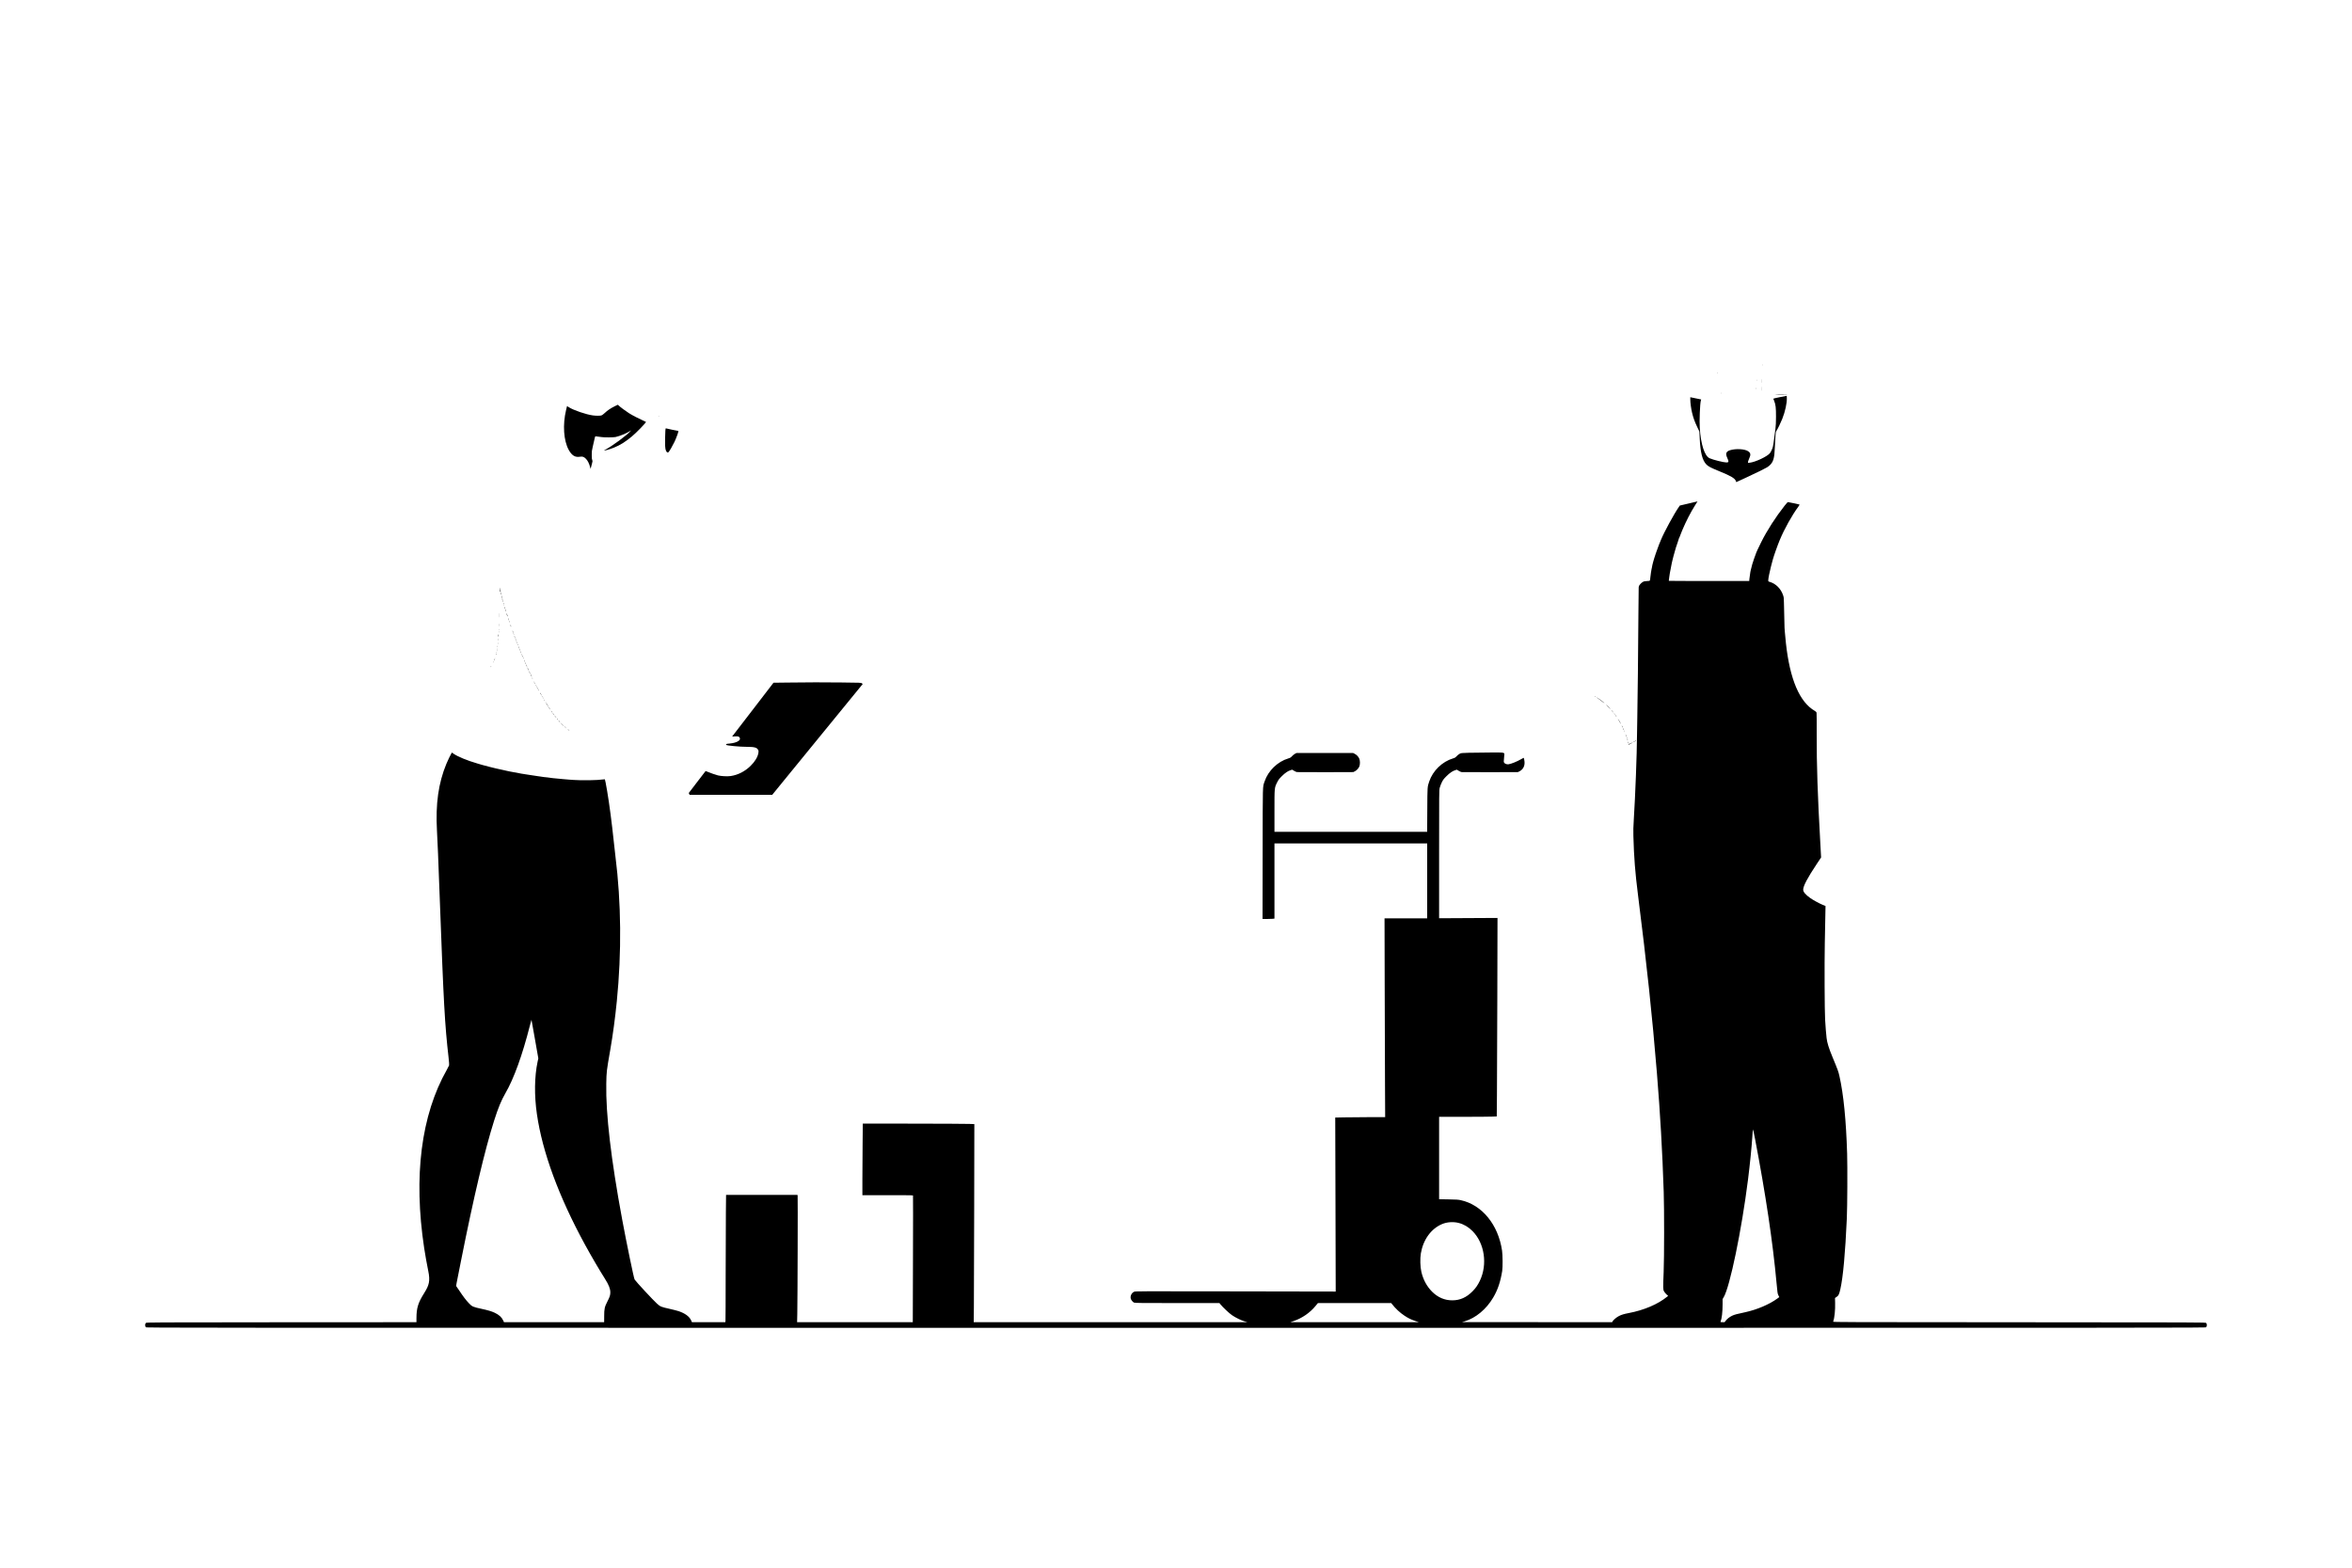 <?xml version="1.0" standalone="no"?>
<!DOCTYPE svg PUBLIC "-//W3C//DTD SVG 20010904//EN"
 "http://www.w3.org/TR/2001/REC-SVG-20010904/DTD/svg10.dtd">
<svg version="1.0" xmlns="http://www.w3.org/2000/svg"
 width="7500pt" height="5000pt" viewBox="0 0 7500 5000"
 preserveAspectRatio="xMidYMid meet">
<g transform="translate(0,5000) scale(0.1,-0.1)"
fill="#000000" stroke="none">
<path d="M56202 38360 c0 -14 2 -19 5 -12 2 6 2 18 0 25 -3 6 -5 1 -5 -13z"/>
<path d="M54761 38104 c0 -11 3 -14 6 -6 3 7 2 16 -1 19 -3 4 -6 -2 -5 -13z"/>
<path d="M56164 37845 c0 -55 1 -76 3 -47 2 29 2 74 0 100 -2 26 -3 2 -3 -53z"/>
<path d="M56011 37874 c0 -11 3 -14 6 -6 3 7 2 16 -1 19 -3 4 -6 -2 -5 -13z"/>
<path d="M56164 37600 c0 -58 1 -81 3 -52 2 28 2 76 0 105 -2 28 -3 5 -3 -53z"/>
<path d="M55993 37610 c0 -25 2 -35 4 -22 2 12 2 32 0 45 -2 12 -4 2 -4 -23z"/>
<path d="M54882 37460 c0 -14 2 -19 5 -12 2 6 2 18 0 25 -3 6 -5 1 -5 -13z"/>
<path d="M56601 37405 c7 -7 400 -7 407 -1 3 3 -88 6 -203 6 -115 0 -206 -2
-204 -5z"/>
<path d="M56760 37334 c-118 -23 -214 -45 -213 -50 1 -5 14 -36 27 -70 48
-116 60 -222 59 -509 -1 -177 -6 -293 -17 -365 -9 -58 -27 -199 -41 -315 -14
-115 -32 -237 -41 -270 -19 -76 -63 -170 -99 -213 -90 -106 -461 -280 -637
-299 l-58 -6 0 28 c0 15 17 64 37 109 57 123 49 180 -32 234 -110 74 -391 90
-576 33 -127 -40 -153 -108 -92 -241 56 -123 52 -150 -22 -150 -89 0 -424 83
-538 134 -161 71 -281 439 -315 969 -15 218 7 777 33 863 7 24 12 44 11 44 -6
0 -293 59 -318 65 l-28 7 0 -75 c0 -102 25 -288 57 -422 37 -157 85 -289 164
-454 l69 -144 10 -208 c22 -468 84 -710 213 -843 64 -65 145 -107 416 -217
361 -146 496 -226 524 -310 l13 -36 259 119 c143 65 369 172 502 238 200 99
251 129 302 176 118 109 153 227 166 554 3 85 11 236 17 335 11 163 14 183 36
215 40 58 136 257 186 384 91 229 150 500 144 656 l-3 75 -215 -41z"/>
<path d="M19598 37041 c-130 -65 -229 -132 -315 -214 -40 -38 -86 -72 -105
-77 -44 -13 -178 -13 -275 1 -220 30 -615 166 -766 262 l-55 36 -31 -127
c-112 -468 -79 -972 84 -1270 97 -177 204 -244 350 -220 88 15 133 1 195 -61
63 -63 107 -152 141 -281 l12 -45 8 30 c5 17 11 39 13 50 3 11 13 52 24 92 11
40 18 74 16 75 -1 2 -6 19 -9 37 -3 19 -8 38 -11 43 -6 10 -6 196 0 243 2 17
13 73 25 125 12 52 24 106 27 120 3 14 7 33 10 42 8 26 15 58 28 123 11 55 15
60 37 58 61 -5 139 -15 188 -24 75 -13 380 -11 438 2 148 34 343 114 463 190
l35 23 -25 -29 c-122 -138 -577 -472 -815 -598 -87 -47 138 13 295 77 204 84
345 172 565 352 139 113 469 454 454 468 -2 2 -51 25 -109 51 -131 58 -324
158 -432 226 -98 61 -293 206 -327 243 -14 14 -27 26 -30 26 -3 0 -49 -22
-103 -49z"/>
<path d="M20998 36723 c7 -3 16 -2 19 1 4 3 -2 6 -13 5 -11 0 -14 -3 -6 -6z"/>
<path d="M21217 36268 c-6 -72 -12 -390 -9 -478 3 -80 15 -137 36 -179 24 -46
50 -56 76 -29 33 36 125 195 187 324 57 118 135 332 126 347 -2 4 -13 7 -24 7
-18 0 -309 60 -365 76 -20 5 -22 1 -27 -68z"/>
<path d="M54115 34005 c-5 -2 -131 -32 -279 -66 l-270 -63 -30 -44 c-145 -204
-475 -811 -569 -1044 -14 -35 -44 -108 -67 -163 -51 -125 -151 -419 -184 -545
-25 -94 -31 -122 -42 -190 -3 -19 -8 -38 -10 -42 -5 -8 -33 -203 -40 -278 -9
-103 -2 -97 -106 -102 -83 -4 -99 -9 -145 -37 -47 -29 -112 -106 -114 -135 0
-6 -2 -20 -5 -31 -2 -11 -6 -402 -9 -870 -7 -1175 -24 -2709 -35 -3265 -5
-256 -10 -532 -10 -615 -2 -526 -55 -1924 -101 -2635 -16 -249 -19 -377 -14
-545 19 -691 56 -1159 146 -1870 280 -2212 457 -3883 604 -5685 107 -1326 173
-2470 217 -3795 18 -541 17 -2099 -2 -2555 -21 -520 -21 -553 12 -616 15 -28
50 -72 79 -98 l53 -47 -30 -24 c-298 -244 -743 -433 -1232 -525 -145 -27 -231
-53 -314 -97 -72 -37 -175 -124 -197 -167 l-14 -26 -2396 1 -2396 0 85 25
c357 105 696 387 917 763 142 240 231 505 285 846 19 123 16 503 -5 649 -123
829 -638 1459 -1315 1607 -83 18 -140 22 -394 26 l-298 5 0 1314 0 1314 778 0
c427 0 841 3 918 7 l142 6 6 671 c3 369 9 1793 12 3165 l6 2494 -931 -5 -931
-5 0 2042 c0 2002 0 2043 20 2121 11 43 41 122 67 174 40 81 62 109 148 195
104 104 190 163 280 191 l50 16 59 -36 c33 -20 73 -38 90 -41 17 -3 429 -4
916 -3 l885 3 48 25 c103 52 161 149 162 270 0 60 -19 160 -31 160 -1 0 -35
-19 -76 -42 -143 -81 -304 -146 -400 -163 -52 -8 -113 10 -138 43 -23 29 -23
23 -4 223 11 119 53 109 -454 108 -240 -1 -545 -4 -677 -8 -234 -7 -241 -7
-291 -33 -29 -15 -71 -49 -95 -76 -38 -42 -54 -52 -116 -71 -343 -102 -643
-393 -757 -733 -61 -180 -59 -153 -63 -910 l-4 -698 -2435 0 -2434 0 0 663 c0
758 -2 739 87 917 40 81 62 109 148 195 104 104 190 163 280 191 l50 16 59
-36 c33 -20 73 -38 90 -41 17 -3 429 -4 916 -3 l885 3 48 25 c58 29 112 86
141 149 30 66 29 197 -3 263 -30 62 -85 118 -147 148 l-49 25 -900 0 -900 0
-51 -27 c-29 -15 -71 -49 -95 -76 -38 -42 -54 -52 -116 -71 -343 -102 -643
-393 -757 -733 -65 -192 -60 -3 -63 -2300 l-3 -2088 137 0 c76 0 162 3 191 6
l52 7 0 1198 0 1199 2435 0 2435 0 0 -1195 0 -1195 -680 0 -680 0 5 -2122 c3
-1168 7 -2594 10 -3170 l5 -1048 -493 0 c-272 0 -630 -3 -796 -7 l-303 -6 8
-2775 7 -2775 -3194 6 c-3114 6 -3195 6 -3236 -13 -81 -36 -130 -143 -103
-225 14 -44 62 -100 101 -120 23 -13 224 -15 1376 -15 l1348 0 34 -42 c76 -94
280 -286 369 -346 113 -77 288 -163 402 -196 l85 -25 -4363 0 -4362 -1 5 468
c3 257 7 1678 10 3158 l5 2692 -162 6 c-90 4 -890 8 -1779 9 l-1616 2 -6 -629
c-4 -346 -7 -860 -7 -1143 l0 -513 523 0 c287 0 649 0 804 0 157 0 284 -3 287
-8 3 -5 3 -917 -1 -2026 l-6 -2016 -1845 0 -1844 0 6 268 c9 405 19 3746 11
3770 l-6 22 -1138 0 -1138 0 -6 -572 c-4 -314 -7 -1213 -7 -1998 0 -785 -3
-1442 -6 -1459 l-6 -31 -532 0 -531 0 -29 63 c-56 121 -191 219 -393 288 -48
16 -179 50 -292 75 -273 61 -291 69 -398 163 -120 108 -670 700 -717 773 -24
38 -257 1164 -395 1908 -356 1918 -527 3377 -508 4335 8 397 7 388 127 1080
82 470 156 1017 209 1550 156 1558 141 3146 -44 4625 -13 107 -38 328 -55 490
-60 573 -141 1193 -210 1595 -37 218 -66 364 -72 370 -2 2 -31 0 -63 -5 -162
-26 -683 -35 -940 -15 -27 2 -90 6 -140 10 -49 3 -130 10 -180 15 -49 5 -115
12 -145 14 -167 15 -267 25 -280 30 -8 3 -44 7 -80 11 -91 7 -160 16 -230 29
-19 3 -53 8 -75 10 -22 2 -51 7 -65 10 -14 3 -43 7 -65 10 -52 6 -185 27 -270
41 -11 2 -38 6 -60 10 -22 3 -51 7 -65 10 -60 13 -78 16 -240 45 -58 11 -116
21 -130 24 -14 3 -45 10 -70 15 -25 5 -54 12 -65 14 -11 3 -33 8 -50 12 -71
15 -113 24 -155 34 -25 5 -70 15 -100 22 -97 22 -362 89 -450 115 -47 14 -116
34 -155 46 -319 92 -627 220 -757 313 l-46 34 -15 -22 c-29 -45 -119 -232
-164 -341 -253 -616 -346 -1274 -299 -2126 22 -407 39 -813 91 -2220 123
-3321 158 -3950 280 -5027 14 -130 21 -223 16 -240 -5 -16 -38 -80 -73 -143
-819 -1445 -1068 -3398 -722 -5685 30 -200 93 -555 129 -724 35 -163 41 -284
20 -386 -21 -101 -61 -187 -159 -344 -185 -295 -235 -462 -236 -783 l0 -128
-4304 -2 c-4216 -3 -4304 -3 -4325 -22 -29 -26 -30 -107 -1 -136 20 -20 33
-20 32850 -20 32817 0 32830 0 32850 20 29 29 28 110 -1 136 -21 19 -136 19
-5961 22 -5649 2 -5940 3 -5933 20 43 108 70 366 63 604 l-4 150 52 35 c62 41
81 81 119 248 87 385 156 1144 206 2250 17 378 23 1656 10 2070 -33 1073 -114
1890 -245 2473 -35 153 -49 193 -221 607 -117 281 -173 461 -189 610 -17 148
-32 332 -47 585 -16 272 -23 1784 -10 2430 6 316 14 715 17 885 l6 310 -98 40
c-103 42 -303 152 -389 213 -154 111 -225 195 -225 268 0 116 139 379 432 818
l139 209 -25 456 c-86 1520 -119 2510 -115 3471 1 366 -1 677 -5 692 -5 18
-24 37 -54 54 -487 280 -795 1001 -922 2154 -25 229 -28 263 -36 375 -3 50 -8
106 -9 125 -3 34 -13 472 -19 800 -2 151 -5 172 -30 245 -70 201 -228 358
-416 415 -55 16 -55 17 -54 56 1 56 42 263 85 429 11 44 22 87 25 95 5 21 20
76 37 140 35 125 153 458 219 615 150 360 389 789 596 1070 42 57 42 59 22 67
-18 7 -241 54 -337 71 -31 6 -35 2 -121 -106 -292 -370 -565 -795 -750 -1167
-54 -107 -106 -215 -116 -240 -11 -25 -29 -68 -42 -95 -23 -54 -122 -340 -129
-374 -3 -19 -25 -105 -46 -181 -11 -41 -15 -65 -30 -180 -6 -47 -13 -92 -14
-100 -2 -8 -4 -27 -4 -42 l-1 -28 -1278 0 c-703 0 -1281 2 -1284 5 -3 3 -2 25
2 48 4 23 11 70 14 104 4 35 8 68 11 75 2 7 7 31 10 53 6 44 39 215 55 285 6
25 12 54 15 65 2 11 11 45 19 77 8 31 17 67 20 80 5 25 43 160 77 273 11 39
38 118 60 177 21 59 39 114 39 122 0 8 5 18 10 21 6 3 10 12 10 20 0 7 36 99
80 204 126 299 266 571 410 801 82 131 82 130 78 129 -2 0 -7 -2 -13 -4z
m-37057 -17147 l108 -614 -23 -105 c-101 -472 -109 -1076 -22 -1674 175 -1210
696 -2626 1528 -4153 199 -365 462 -814 641 -1097 123 -193 173 -321 172 -437
0 -84 -19 -143 -94 -288 -88 -172 -102 -234 -102 -467 l-1 -193 -1597 0 -1597
0 -24 53 c-49 106 -133 182 -272 248 -102 47 -208 79 -415 124 -284 61 -305
71 -410 182 -89 93 -185 219 -306 403 -49 74 -92 137 -96 140 -7 6 -10 -6 158
835 400 2013 755 3513 1051 4445 127 401 227 644 357 868 273 471 542 1215
782 2159 27 105 50 190 52 188 2 -1 51 -279 110 -617z m38906 -3180 c337
-1755 569 -3310 686 -4598 29 -316 32 -338 59 -393 l28 -57 -66 -49 c-245
-181 -648 -352 -1011 -431 -279 -59 -353 -79 -424 -113 -86 -41 -164 -102
-208 -162 l-33 -44 -69 -1 c-61 0 -67 2 -61 18 40 93 65 309 65 558 l0 162 34
57 c198 328 573 2140 776 3750 65 520 117 1041 141 1413 7 105 16 192 19 192
3 0 32 -136 64 -302z m-9452 -2682 c165 -42 312 -128 443 -260 385 -387 484
-1060 235 -1584 -69 -143 -130 -232 -235 -338 -192 -195 -399 -287 -645 -287
-243 0 -459 92 -641 273 -169 168 -286 383 -345 637 -37 160 -44 421 -16 588
75 440 328 788 679 935 154 65 357 79 525 36z m-2128 -2583 c114 -147 253
-278 401 -375 122 -81 205 -122 344 -169 l116 -39 -2050 0 -2050 0 105 36
c270 91 521 264 700 482 l75 91 1169 1 1168 0 22 -27z"/>
<path d="M15935 31235 c8 -74 17 -115 26 -115 5 0 7 11 3 25 -31 125 -33 131
-29 90z"/>
<path d="M15932 31140 c0 -14 2 -19 5 -12 2 6 2 18 0 25 -3 6 -5 1 -5 -13z"/>
<path d="M15970 31075 c4 -20 11 -40 15 -43 10 -10 -5 61 -15 72 -5 5 -5 -8 0
-29z"/>
<path d="M15991 31004 c0 -11 3 -14 6 -6 3 7 2 16 -1 19 -3 4 -6 -2 -5 -13z"/>
<path d="M16002 30949 c6 -16 12 -29 13 -27 6 6 -8 58 -16 58 -4 0 -3 -14 3
-31z"/>
<path d="M16004 30888 c-4 -6 -3 -8 4 -4 5 3 13 0 15 -6 3 -8 6 -6 6 5 1 19
-14 23 -25 5z"/>
<path d="M16031 30850 c0 -8 4 -24 9 -35 5 -13 9 -14 9 -5 0 8 -4 24 -9 35 -5
13 -9 14 -9 5z"/>
<path d="M16050 30751 c0 -5 5 -13 10 -16 6 -3 10 -2 10 4 0 5 -4 13 -10 16
-5 3 -10 2 -10 -4z"/>
<path d="M16071 30704 c0 -11 3 -14 6 -6 3 7 2 16 -1 19 -3 4 -6 -2 -5 -13z"/>
<path d="M16094 30618 c0 -21 5 -33 10 -28 4 4 4 21 -2 37 -10 28 -10 28 -8
-9z"/>
<path d="M16112 30570 c0 -8 6 -31 13 -50 7 -19 13 -28 13 -20 0 8 -6 31 -13
50 -7 19 -13 28 -13 20z"/>
<path d="M15924 30375 c0 -60 1 -84 3 -52 2 32 2 81 0 110 -2 29 -3 3 -3 -58z"/>
<path d="M16151 30444 c-1 -6 4 -26 10 -45 6 -19 13 -40 15 -48 3 -8 7 -12 9
-9 3 2 -4 29 -14 59 -11 30 -20 49 -20 43z"/>
<path d="M16201 30280 c0 -8 6 -28 14 -45 17 -39 18 -21 0 25 -7 19 -14 28
-14 20z"/>
<path d="M16231 30190 c0 -8 4 -22 9 -30 12 -18 12 -2 0 25 -6 13 -9 15 -9 5z"/>
<path d="M15913 30065 c0 -38 2 -53 4 -32 2 20 2 52 0 70 -2 17 -4 1 -4 -38z"/>
<path d="M16276 30055 c4 -16 11 -34 16 -40 7 -7 8 -1 3 15 -12 40 -26 59 -19
25z"/>
<path d="M15901 29914 c0 -11 3 -14 6 -6 3 7 2 16 -1 19 -3 4 -6 -2 -5 -13z"/>
<path d="M16341 29880 c0 -8 6 -28 14 -45 17 -39 18 -21 0 25 -7 19 -14 28
-14 20z"/>
<path d="M15902 29845 c0 -16 2 -22 5 -12 2 9 2 23 0 30 -3 6 -5 -1 -5 -18z"/>
<path d="M16370 29795 c0 -5 5 -17 10 -25 5 -8 10 -10 10 -5 0 6 -5 17 -10 25
-5 8 -10 11 -10 5z"/>
<path d="M15890 29731 c0 -23 2 -41 4 -41 8 0 12 71 4 76 -4 3 -8 -13 -8 -35z"/>
<path d="M16405 29698 c4 -13 11 -27 16 -33 5 -5 4 5 -2 23 -12 36 -24 44 -14
10z"/>
<path d="M16431 29640 c0 -8 4 -22 9 -30 12 -18 12 -2 0 25 -6 13 -9 15 -9 5z"/>
<path d="M15881 29614 c0 -11 3 -14 6 -6 3 7 2 16 -1 19 -3 4 -6 -2 -5 -13z"/>
<path d="M15881 29574 c0 -11 3 -14 6 -6 3 7 2 16 -1 19 -3 4 -6 -2 -5 -13z"/>
<path d="M16450 29585 c0 -5 5 -17 10 -25 5 -8 10 -10 10 -5 0 6 -5 17 -10 25
-5 8 -10 11 -10 5z"/>
<path d="M16476 29520 c3 -14 11 -32 16 -40 6 -10 7 -7 2 10 -3 14 -11 32 -16
40 -6 10 -7 7 -2 -10z"/>
<path d="M15872 29480 c0 -19 2 -27 5 -17 2 9 2 25 0 35 -3 9 -5 1 -5 -18z"/>
<path d="M16500 29455 c0 -5 5 -17 10 -25 5 -8 10 -10 10 -5 0 6 -5 17 -10 25
-5 8 -10 11 -10 5z"/>
<path d="M15862 29380 c0 -19 2 -27 5 -17 2 9 2 25 0 35 -3 9 -5 1 -5 -18z"/>
<path d="M16531 29380 c0 -14 28 -72 29 -59 0 4 -7 22 -15 40 -8 19 -14 27
-14 19z"/>
<path d="M15852 29295 c0 -16 2 -22 5 -12 2 9 2 23 0 30 -3 6 -5 -1 -5 -18z"/>
<path d="M16560 29305 c0 -5 5 -17 10 -25 5 -8 10 -10 10 -5 0 6 -5 17 -10 25
-5 8 -10 11 -10 5z"/>
<path d="M15841 29244 c0 -11 3 -14 6 -6 3 7 2 16 -1 19 -3 4 -6 -2 -5 -13z"/>
<path d="M16580 29255 c0 -5 5 -17 10 -25 5 -8 10 -10 10 -5 0 6 -5 17 -10 25
-5 8 -10 11 -10 5z"/>
<path d="M15832 29190 c0 -14 2 -19 5 -12 2 6 2 18 0 25 -3 6 -5 1 -5 -13z"/>
<path d="M16600 29205 c0 -5 5 -17 10 -25 5 -8 10 -10 10 -5 0 6 -5 17 -10 25
-5 8 -10 11 -10 5z"/>
<path d="M15821 29153 c-1 -6 -4 -20 -7 -30 -5 -17 -5 -17 6 0 6 10 9 23 6 30
-3 9 -5 9 -5 0z"/>
<path d="M16630 29135 c0 -5 5 -17 10 -25 5 -8 10 -10 10 -5 0 6 -5 17 -10 25
-5 8 -10 11 -10 5z"/>
<path d="M16653 29072 c0 -12 5 -22 9 -22 11 0 10 12 -2 30 -7 12 -9 10 -7 -8z"/>
<path d="M16680 29011 c0 -6 4 -13 10 -16 6 -3 7 1 4 9 -7 18 -14 21 -14 7z"/>
<path d="M15775 28999 c-4 -6 -5 -12 -2 -15 2 -3 7 2 10 11 7 17 1 20 -8 4z"/>
<path d="M15756 28955 c-9 -26 -7 -32 5 -12 6 10 9 21 6 23 -2 3 -7 -2 -11
-11z"/>
<path d="M16710 28945 c0 -5 5 -17 10 -25 5 -8 10 -10 10 -5 0 6 -5 17 -10 25
-5 8 -10 11 -10 5z"/>
<path d="M15726 28883 c-6 -14 -5 -15 5 -6 7 7 10 15 7 18 -3 3 -9 -2 -12 -12z"/>
<path d="M16730 28894 c0 -6 7 -19 16 -30 14 -18 14 -18 3 6 -14 31 -19 36
-19 24z"/>
<path d="M16755 28830 c3 -5 8 -10 11 -10 2 0 4 5 4 10 0 6 -5 10 -11 10 -5 0
-7 -4 -4 -10z"/>
<path d="M16771 28805 c0 -5 8 -26 19 -45 11 -19 19 -30 19 -25 0 6 -8 26 -19
45 -11 19 -19 31 -19 25z"/>
<path d="M15650 28740 c-6 -11 -8 -20 -6 -20 3 0 10 9 16 20 6 11 8 20 6 20
-3 0 -10 -9 -16 -20z"/>
<path d="M16811 28715 c0 -5 13 -35 29 -65 16 -30 29 -50 29 -45 0 6 -13 35
-29 65 -16 30 -29 51 -29 45z"/>
<path d="M16870 28575 c0 -8 4 -15 10 -15 5 0 7 7 4 15 -4 8 -8 15 -10 15 -2
0 -4 -7 -4 -15z"/>
<path d="M16890 28541 c0 -6 4 -13 10 -16 6 -3 7 1 4 9 -7 18 -14 21 -14 7z"/>
<path d="M16911 28505 c0 -5 11 -30 24 -55 13 -25 24 -40 24 -35 0 6 -11 30
-24 55 -13 25 -24 41 -24 35z"/>
<path d="M16970 28371 c0 -6 4 -13 10 -16 6 -3 7 1 4 9 -7 18 -14 21 -14 7z"/>
<path d="M17030 28251 c0 -6 4 -13 10 -16 6 -3 7 1 4 9 -7 18 -14 21 -14 7z"/>
<path d="M25085 28230 l-420 -5 -242 -315 c-461 -598 -1018 -1324 -1048 -1363
l-29 -40 79 6 c108 9 150 -3 165 -48 14 -41 4 -64 -43 -98 -53 -40 -160 -70
-282 -82 -33 -3 -68 -7 -78 -8 -22 -4 -43 -24 -34 -33 25 -25 438 -64 675 -64
228 0 308 -22 346 -95 17 -34 18 -45 9 -102 -23 -129 -108 -271 -247 -408
-181 -178 -402 -291 -636 -326 -107 -15 -298 -6 -405 20 -71 17 -256 82 -357
125 l-37 16 -263 -342 c-145 -188 -267 -347 -271 -355 -4 -7 -1 -23 9 -38 l16
-25 1317 0 1316 0 320 393 c176 215 590 723 920 1127 331 404 836 1023 1123
1375 l522 639 -27 22 c-26 20 -34 21 -647 27 -631 7 -999 6 -1751 -3z"/>
<path d="M17050 28211 c0 -6 4 -13 10 -16 6 -3 7 1 4 9 -7 18 -14 21 -14 7z"/>
<path d="M17090 28140 c6 -11 13 -20 16 -20 2 0 0 9 -6 20 -6 11 -13 20 -16
20 -2 0 0 -9 6 -20z"/>
<path d="M17110 28101 c0 -6 4 -13 10 -16 6 -3 7 1 4 9 -7 18 -14 21 -14 7z"/>
<path d="M17130 28061 c0 -6 4 -13 10 -16 6 -3 7 1 4 9 -7 18 -14 21 -14 7z"/>
<path d="M17150 28023 c0 -6 9 -21 21 -34 l20 -24 -17 30 c-24 39 -24 40 -24
28z"/>
<path d="M17220 27891 c0 -5 7 -15 17 -22 15 -13 15 -12 4 9 -12 23 -21 28
-21 13z"/>
<path d="M17250 27841 c0 -6 4 -13 10 -16 6 -3 7 1 4 9 -7 18 -14 21 -14 7z"/>
<path d="M17280 27790 c6 -11 13 -20 16 -20 2 0 0 9 -6 20 -6 11 -13 20 -16
20 -2 0 0 -9 6 -20z"/>
<path d="M50855 27790 c3 -5 8 -10 11 -10 2 0 4 5 4 10 0 6 -5 10 -11 10 -5 0
-7 -4 -4 -10z"/>
<path d="M17310 27740 c6 -11 13 -20 16 -20 2 0 0 9 -6 20 -6 11 -13 20 -16
20 -2 0 0 -9 6 -20z"/>
<path d="M50910 27757 c0 -3 24 -20 53 -38 28 -19 87 -62 129 -96 43 -34 73
-55 67 -45 -16 25 -249 193 -249 179z"/>
<path d="M17350 27670 c6 -11 13 -20 16 -20 2 0 0 9 -6 20 -6 11 -13 20 -16
20 -2 0 0 -9 6 -20z"/>
<path d="M17400 27590 c6 -11 13 -20 16 -20 2 0 0 9 -6 20 -6 11 -13 20 -16
20 -2 0 0 -9 6 -20z"/>
<path d="M17424 27544 c1 -9 10 -21 20 -26 17 -9 17 -9 1 16 -20 30 -24 32
-21 10z"/>
<path d="M51275 27460 c66 -67 93 -89 64 -53 -22 27 -122 123 -128 123 -3 0
26 -31 64 -70z"/>
<path d="M17460 27493 c0 -6 8 -17 18 -24 16 -13 16 -13 2 6 -8 11 -16 22 -17
24 -2 2 -3 0 -3 -6z"/>
<path d="M17507 27419 c10 -17 24 -36 32 -42 8 -7 2 7 -14 31 -32 49 -45 57
-18 11z"/>
<path d="M51380 27353 c1 -4 19 -28 42 -53 43 -47 34 -29 -14 28 -16 18 -28
29 -28 25z"/>
<path d="M17590 27300 c12 -16 24 -30 26 -30 3 0 -4 14 -16 30 -12 17 -24 30
-26 30 -3 0 4 -13 16 -30z"/>
<path d="M17640 27230 c11 -16 26 -33 32 -36 7 -4 -1 9 -16 29 -34 44 -46 50
-16 7z"/>
<path d="M51470 27236 c0 -2 7 -9 15 -16 13 -11 14 -10 9 4 -5 14 -24 23 -24
12z"/>
<path d="M51520 27173 c13 -18 25 -33 27 -33 8 0 -17 38 -33 51 -11 9 -9 2 6
-18z"/>
<path d="M17699 27152 c11 -16 28 -35 38 -43 9 -8 2 5 -17 29 -38 48 -52 57
-21 14z"/>
<path d="M17766 27065 c4 -8 11 -15 16 -15 6 0 5 6 -2 15 -7 8 -14 15 -16 15
-2 0 -1 -7 2 -15z"/>
<path d="M51602 27050 c8 -14 30 -51 48 -82 17 -32 34 -58 37 -58 7 0 -56 113
-78 140 l-21 25 14 -25z"/>
<path d="M17826 26998 c15 -20 30 -35 33 -32 3 2 -10 19 -28 37 l-34 32 29
-37z"/>
<path d="M17925 26890 c33 -33 62 -60 64 -60 3 0 -21 27 -54 60 -33 33 -62 60
-64 60 -3 0 21 -27 54 -60z"/>
<path d="M51727 26825 c9 -19 18 -33 21 -31 4 5 -26 66 -33 66 -3 0 3 -16 12
-35z"/>
<path d="M18000 26827 c0 -2 15 -16 33 -33 l32 -29 -29 33 c-28 30 -36 37 -36
29z"/>
<path d="M51751 26775 c0 -5 8 -26 19 -45 11 -19 19 -30 19 -25 0 6 -8 26 -19
45 -11 19 -19 31 -19 25z"/>
<path d="M18123 26720 c14 -11 28 -20 32 -20 4 0 -4 9 -18 20 -14 11 -28 20
-32 20 -4 0 4 -9 18 -20z"/>
<path d="M51796 26667 c3 -10 9 -15 12 -12 3 3 0 11 -7 18 -10 9 -11 8 -5 -6z"/>
<path d="M51836 26571 c10 -37 33 -88 33 -71 0 8 -9 33 -20 55 -10 22 -16 29
-13 16z"/>
<path d="M51871 26475 c1 -19 18 -51 18 -35 0 8 -4 22 -9 30 -5 8 -9 11 -9 5z"/>
<path d="M51890 26404 c0 -8 5 -12 10 -9 6 4 8 11 5 16 -9 14 -15 11 -15 -7z"/>
<path d="M52145 26380 c4 -6 11 -8 16 -5 14 9 11 15 -7 15 -8 0 -12 -5 -9 -10z"/>
<path d="M52113 26358 c-13 -6 -23 -15 -23 -20 0 -5 11 -1 25 8 37 24 35 30
-2 12z"/>
<path d="M51916 26325 c8 -37 14 -45 14 -19 0 10 -5 26 -10 34 -8 11 -9 7 -4
-15z"/>
<path d="M52007 26294 c-27 -14 -55 -23 -63 -20 -8 3 -14 -1 -14 -9 0 -8 2
-15 5 -15 10 0 125 60 125 65 0 7 1 7 -53 -21z"/>
</g>
</svg>
